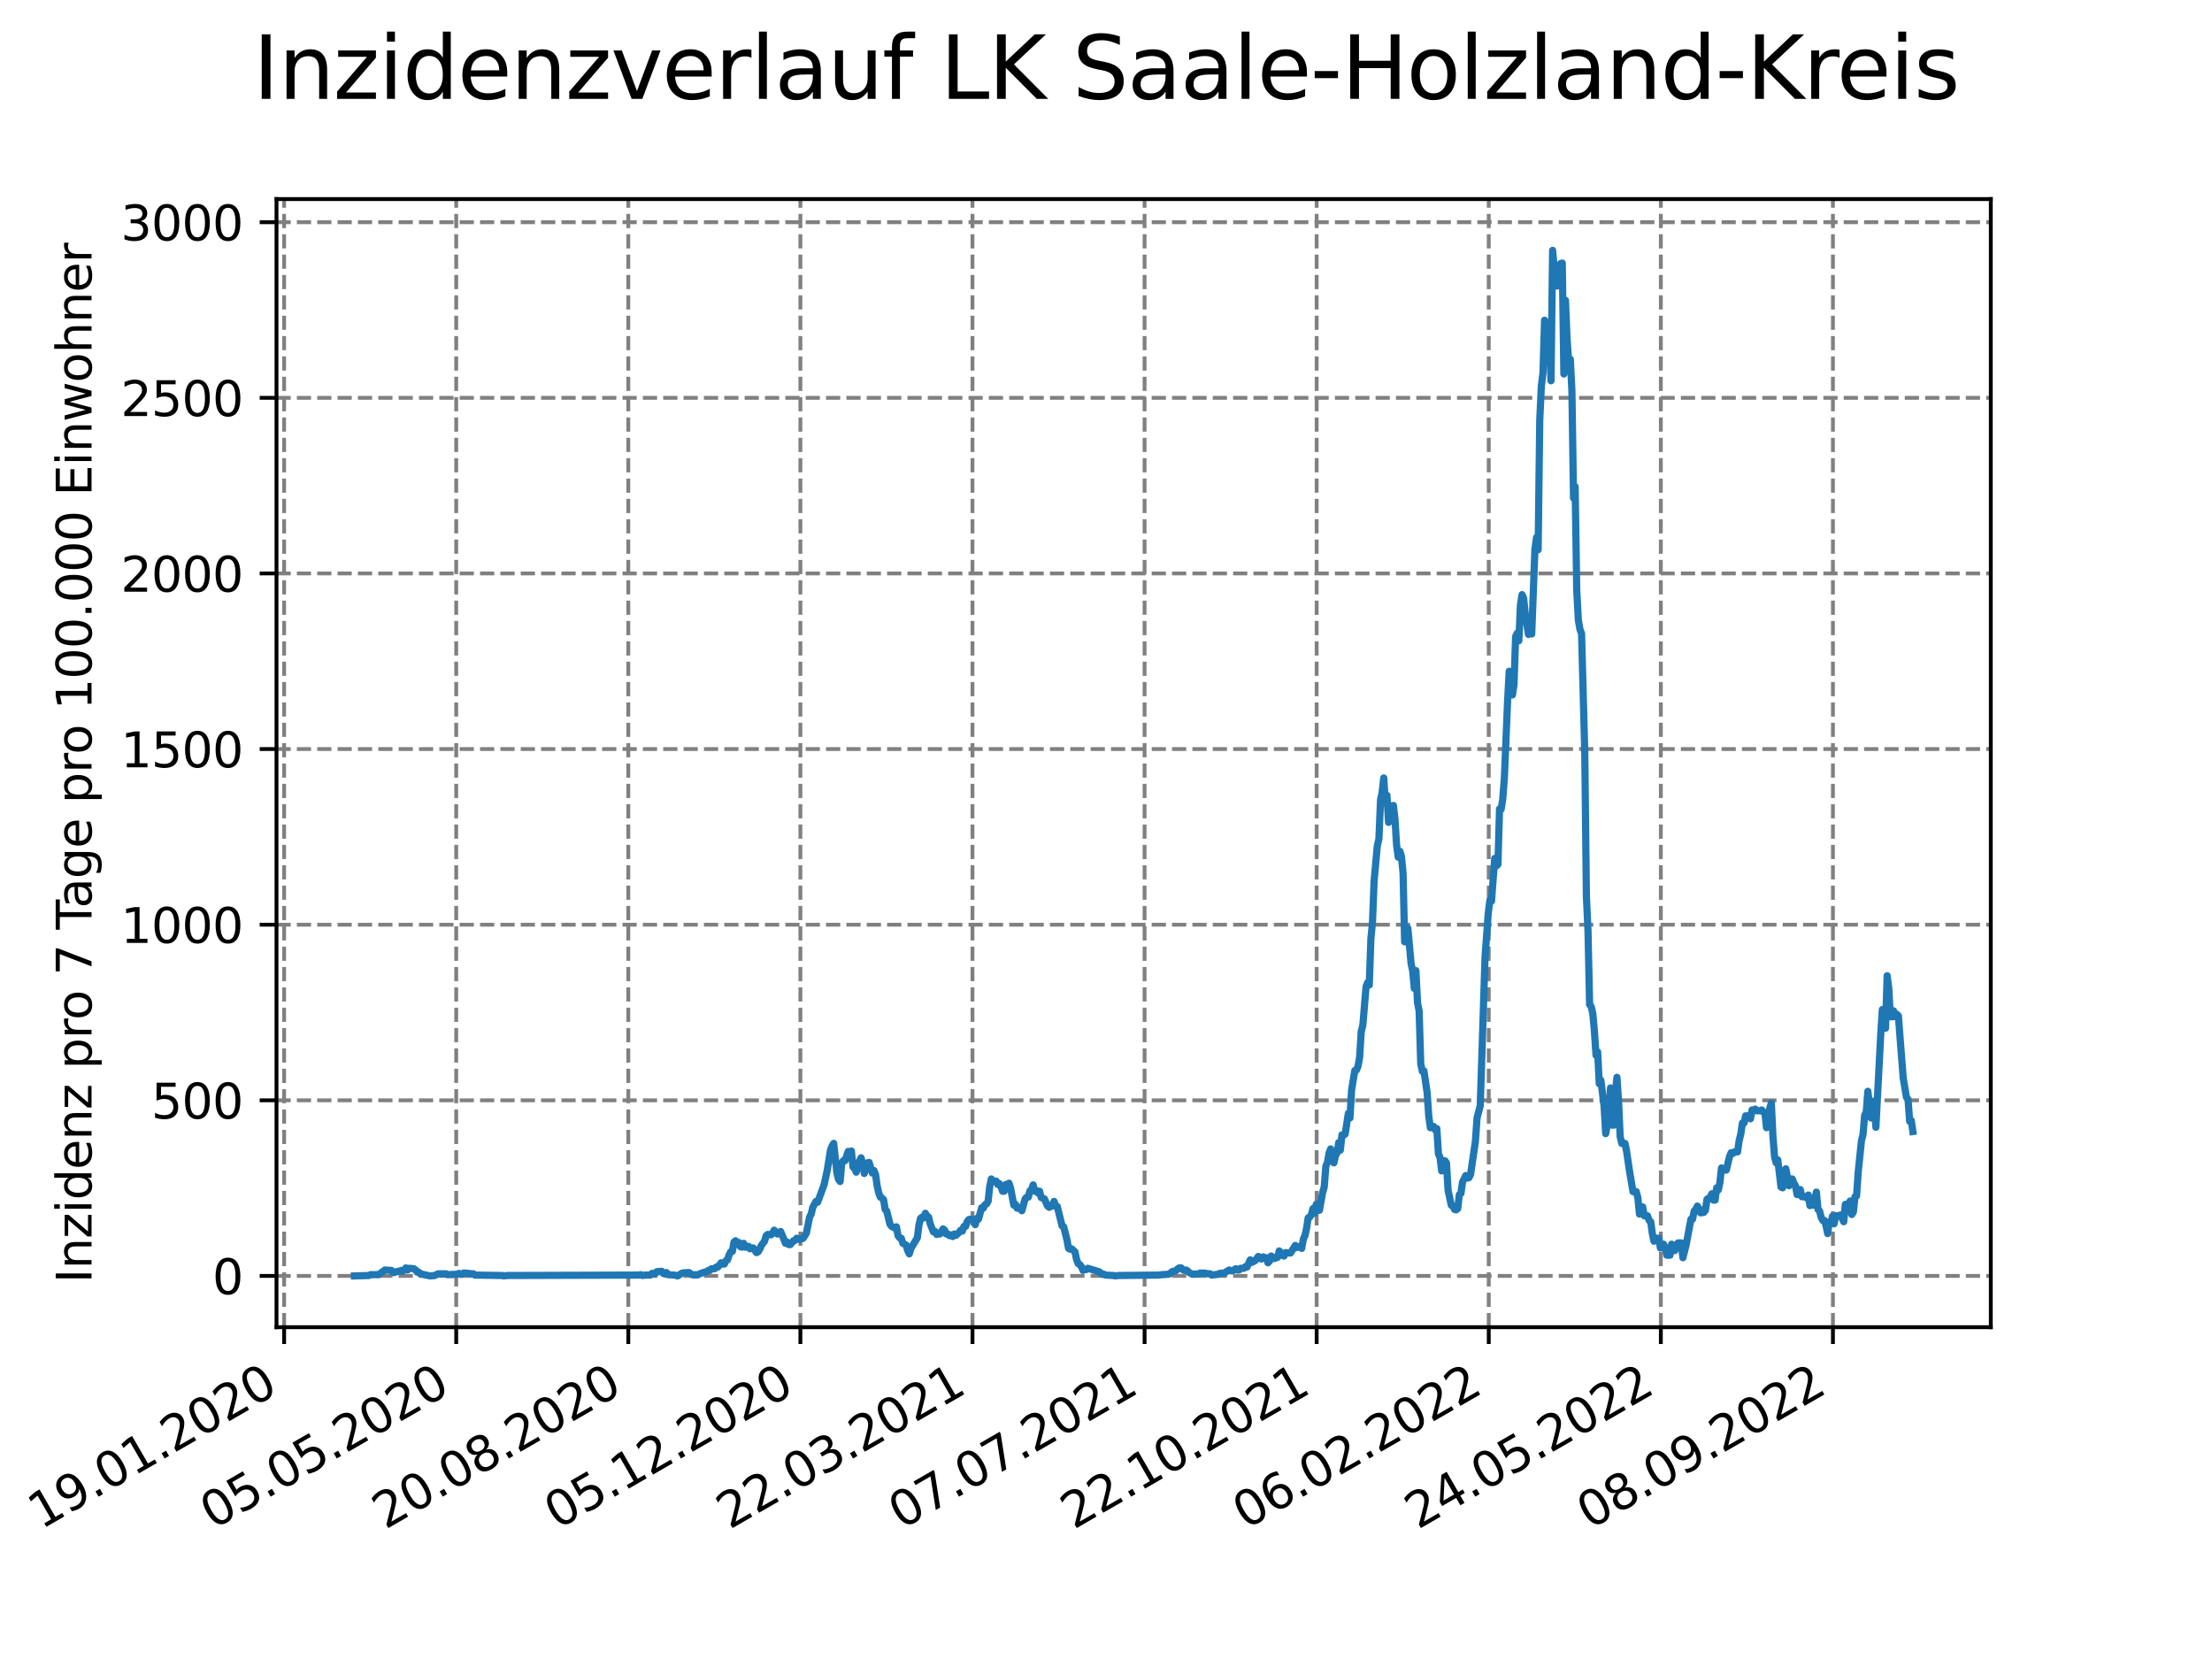 <?xml version="1.0" encoding="utf-8" standalone="no"?>
<!DOCTYPE svg PUBLIC "-//W3C//DTD SVG 1.1//EN"
  "http://www.w3.org/Graphics/SVG/1.1/DTD/svg11.dtd">
<svg xmlns:xlink="http://www.w3.org/1999/xlink" width="460.8pt" height="345.6pt" viewBox="0 0 460.8 345.6" xmlns="http://www.w3.org/2000/svg" version="1.1">
 <defs>
  <style type="text/css">*{stroke-linejoin: round; stroke-linecap: butt}</style>
 </defs>
 <g id="figure_1">
  <g id="patch_1">
   <path d="M 0 345.6 
L 460.8 345.6 
L 460.8 0 
L 0 0 
z
" style="fill: #ffffff"/>
  </g>
  <g id="axes_1">
   <g id="patch_2">
    <path d="M 57.6 276.48 
L 414.72 276.48 
L 414.72 41.472 
L 57.6 41.472 
z
" style="fill: #ffffff"/>
   </g>
   <g id="matplotlib.axis_1">
    <g id="xtick_1">
     <g id="line2d_1">
      <path d="M 59.189 276.48 
L 59.189 41.472 
" clip-path="url(#p7ddb1e24ac)" style="fill: none; stroke-dasharray: 2.96,1.28; stroke-dashoffset: 0; stroke: #808080; stroke-width: 0.8"/>
     </g>
     <g id="line2d_2">
      <defs>
       <path id="m30bca87838" d="M 0 0 
L 0 3.5 
" style="stroke: #000000; stroke-width: 0.8"/>
      </defs>
      <g>
       <use xlink:href="#m30bca87838" x="59.189" y="276.48" style="stroke: #000000; stroke-width: 0.8"/>
      </g>
     </g>
     <g id="text_1">
      <!-- 19.01.2020 -->
      <g transform="translate(8.563 318.689) rotate(-30) scale(0.1 -0.1)">
       <defs>
        <path id="DejaVuSans-31" d="M 794 531 
L 1825 531 
L 1825 4091 
L 703 3866 
L 703 4441 
L 1819 4666 
L 2450 4666 
L 2450 531 
L 3481 531 
L 3481 0 
L 794 0 
L 794 531 
z
" transform="scale(0.016)"/>
        <path id="DejaVuSans-39" d="M 703 97 
L 703 672 
Q 941 559 1184 500 
Q 1428 441 1663 441 
Q 2288 441 2617 861 
Q 2947 1281 2994 2138 
Q 2813 1869 2534 1725 
Q 2256 1581 1919 1581 
Q 1219 1581 811 2004 
Q 403 2428 403 3163 
Q 403 3881 828 4315 
Q 1253 4750 1959 4750 
Q 2769 4750 3195 4129 
Q 3622 3509 3622 2328 
Q 3622 1225 3098 567 
Q 2575 -91 1691 -91 
Q 1453 -91 1209 -44 
Q 966 3 703 97 
z
M 1959 2075 
Q 2384 2075 2632 2365 
Q 2881 2656 2881 3163 
Q 2881 3666 2632 3958 
Q 2384 4250 1959 4250 
Q 1534 4250 1286 3958 
Q 1038 3666 1038 3163 
Q 1038 2656 1286 2365 
Q 1534 2075 1959 2075 
z
" transform="scale(0.016)"/>
        <path id="DejaVuSans-2e" d="M 684 794 
L 1344 794 
L 1344 0 
L 684 0 
L 684 794 
z
" transform="scale(0.016)"/>
        <path id="DejaVuSans-30" d="M 2034 4250 
Q 1547 4250 1301 3770 
Q 1056 3291 1056 2328 
Q 1056 1369 1301 889 
Q 1547 409 2034 409 
Q 2525 409 2770 889 
Q 3016 1369 3016 2328 
Q 3016 3291 2770 3770 
Q 2525 4250 2034 4250 
z
M 2034 4750 
Q 2819 4750 3233 4129 
Q 3647 3509 3647 2328 
Q 3647 1150 3233 529 
Q 2819 -91 2034 -91 
Q 1250 -91 836 529 
Q 422 1150 422 2328 
Q 422 3509 836 4129 
Q 1250 4750 2034 4750 
z
" transform="scale(0.016)"/>
        <path id="DejaVuSans-32" d="M 1228 531 
L 3431 531 
L 3431 0 
L 469 0 
L 469 531 
Q 828 903 1448 1529 
Q 2069 2156 2228 2338 
Q 2531 2678 2651 2914 
Q 2772 3150 2772 3378 
Q 2772 3750 2511 3984 
Q 2250 4219 1831 4219 
Q 1534 4219 1204 4116 
Q 875 4013 500 3803 
L 500 4441 
Q 881 4594 1212 4672 
Q 1544 4750 1819 4750 
Q 2544 4750 2975 4387 
Q 3406 4025 3406 3419 
Q 3406 3131 3298 2873 
Q 3191 2616 2906 2266 
Q 2828 2175 2409 1742 
Q 1991 1309 1228 531 
z
" transform="scale(0.016)"/>
       </defs>
       <use xlink:href="#DejaVuSans-31"/>
       <use xlink:href="#DejaVuSans-39" x="63.623"/>
       <use xlink:href="#DejaVuSans-2e" x="127.246"/>
       <use xlink:href="#DejaVuSans-30" x="159.033"/>
       <use xlink:href="#DejaVuSans-31" x="222.656"/>
       <use xlink:href="#DejaVuSans-2e" x="286.279"/>
       <use xlink:href="#DejaVuSans-32" x="318.066"/>
       <use xlink:href="#DejaVuSans-30" x="381.689"/>
       <use xlink:href="#DejaVuSans-32" x="445.312"/>
       <use xlink:href="#DejaVuSans-30" x="508.936"/>
      </g>
     </g>
    </g>
    <g id="xtick_2">
     <g id="line2d_3">
      <path d="M 95.038 276.48 
L 95.038 41.472 
" clip-path="url(#p7ddb1e24ac)" style="fill: none; stroke-dasharray: 2.96,1.28; stroke-dashoffset: 0; stroke: #808080; stroke-width: 0.8"/>
     </g>
     <g id="line2d_4">
      <g>
       <use xlink:href="#m30bca87838" x="95.038" y="276.48" style="stroke: #000000; stroke-width: 0.8"/>
      </g>
     </g>
     <g id="text_2">
      <!-- 05.05.2020 -->
      <g transform="translate(44.413 318.689) rotate(-30) scale(0.1 -0.1)">
       <defs>
        <path id="DejaVuSans-35" d="M 691 4666 
L 3169 4666 
L 3169 4134 
L 1269 4134 
L 1269 2991 
Q 1406 3038 1543 3061 
Q 1681 3084 1819 3084 
Q 2600 3084 3056 2656 
Q 3513 2228 3513 1497 
Q 3513 744 3044 326 
Q 2575 -91 1722 -91 
Q 1428 -91 1123 -41 
Q 819 9 494 109 
L 494 744 
Q 775 591 1075 516 
Q 1375 441 1709 441 
Q 2250 441 2565 725 
Q 2881 1009 2881 1497 
Q 2881 1984 2565 2268 
Q 2250 2553 1709 2553 
Q 1456 2553 1204 2497 
Q 953 2441 691 2322 
L 691 4666 
z
" transform="scale(0.016)"/>
       </defs>
       <use xlink:href="#DejaVuSans-30"/>
       <use xlink:href="#DejaVuSans-35" x="63.623"/>
       <use xlink:href="#DejaVuSans-2e" x="127.246"/>
       <use xlink:href="#DejaVuSans-30" x="159.033"/>
       <use xlink:href="#DejaVuSans-35" x="222.656"/>
       <use xlink:href="#DejaVuSans-2e" x="286.279"/>
       <use xlink:href="#DejaVuSans-32" x="318.066"/>
       <use xlink:href="#DejaVuSans-30" x="381.689"/>
       <use xlink:href="#DejaVuSans-32" x="445.312"/>
       <use xlink:href="#DejaVuSans-30" x="508.936"/>
      </g>
     </g>
    </g>
    <g id="xtick_3">
     <g id="line2d_5">
      <path d="M 130.887 276.48 
L 130.887 41.472 
" clip-path="url(#p7ddb1e24ac)" style="fill: none; stroke-dasharray: 2.96,1.28; stroke-dashoffset: 0; stroke: #808080; stroke-width: 0.8"/>
     </g>
     <g id="line2d_6">
      <g>
       <use xlink:href="#m30bca87838" x="130.887" y="276.48" style="stroke: #000000; stroke-width: 0.8"/>
      </g>
     </g>
     <g id="text_3">
      <!-- 20.08.2020 -->
      <g transform="translate(80.262 318.689) rotate(-30) scale(0.1 -0.1)">
       <defs>
        <path id="DejaVuSans-38" d="M 2034 2216 
Q 1584 2216 1326 1975 
Q 1069 1734 1069 1313 
Q 1069 891 1326 650 
Q 1584 409 2034 409 
Q 2484 409 2743 651 
Q 3003 894 3003 1313 
Q 3003 1734 2745 1975 
Q 2488 2216 2034 2216 
z
M 1403 2484 
Q 997 2584 770 2862 
Q 544 3141 544 3541 
Q 544 4100 942 4425 
Q 1341 4750 2034 4750 
Q 2731 4750 3128 4425 
Q 3525 4100 3525 3541 
Q 3525 3141 3298 2862 
Q 3072 2584 2669 2484 
Q 3125 2378 3379 2068 
Q 3634 1759 3634 1313 
Q 3634 634 3220 271 
Q 2806 -91 2034 -91 
Q 1263 -91 848 271 
Q 434 634 434 1313 
Q 434 1759 690 2068 
Q 947 2378 1403 2484 
z
M 1172 3481 
Q 1172 3119 1398 2916 
Q 1625 2713 2034 2713 
Q 2441 2713 2670 2916 
Q 2900 3119 2900 3481 
Q 2900 3844 2670 4047 
Q 2441 4250 2034 4250 
Q 1625 4250 1398 4047 
Q 1172 3844 1172 3481 
z
" transform="scale(0.016)"/>
       </defs>
       <use xlink:href="#DejaVuSans-32"/>
       <use xlink:href="#DejaVuSans-30" x="63.623"/>
       <use xlink:href="#DejaVuSans-2e" x="127.246"/>
       <use xlink:href="#DejaVuSans-30" x="159.033"/>
       <use xlink:href="#DejaVuSans-38" x="222.656"/>
       <use xlink:href="#DejaVuSans-2e" x="286.279"/>
       <use xlink:href="#DejaVuSans-32" x="318.066"/>
       <use xlink:href="#DejaVuSans-30" x="381.689"/>
       <use xlink:href="#DejaVuSans-32" x="445.312"/>
       <use xlink:href="#DejaVuSans-30" x="508.936"/>
      </g>
     </g>
    </g>
    <g id="xtick_4">
     <g id="line2d_7">
      <path d="M 166.737 276.48 
L 166.737 41.472 
" clip-path="url(#p7ddb1e24ac)" style="fill: none; stroke-dasharray: 2.96,1.28; stroke-dashoffset: 0; stroke: #808080; stroke-width: 0.8"/>
     </g>
     <g id="line2d_8">
      <g>
       <use xlink:href="#m30bca87838" x="166.737" y="276.48" style="stroke: #000000; stroke-width: 0.8"/>
      </g>
     </g>
     <g id="text_4">
      <!-- 05.12.2020 -->
      <g transform="translate(116.112 318.689) rotate(-30) scale(0.1 -0.1)">
       <use xlink:href="#DejaVuSans-30"/>
       <use xlink:href="#DejaVuSans-35" x="63.623"/>
       <use xlink:href="#DejaVuSans-2e" x="127.246"/>
       <use xlink:href="#DejaVuSans-31" x="159.033"/>
       <use xlink:href="#DejaVuSans-32" x="222.656"/>
       <use xlink:href="#DejaVuSans-2e" x="286.279"/>
       <use xlink:href="#DejaVuSans-32" x="318.066"/>
       <use xlink:href="#DejaVuSans-30" x="381.689"/>
       <use xlink:href="#DejaVuSans-32" x="445.312"/>
       <use xlink:href="#DejaVuSans-30" x="508.936"/>
      </g>
     </g>
    </g>
    <g id="xtick_5">
     <g id="line2d_9">
      <path d="M 202.586 276.48 
L 202.586 41.472 
" clip-path="url(#p7ddb1e24ac)" style="fill: none; stroke-dasharray: 2.96,1.28; stroke-dashoffset: 0; stroke: #808080; stroke-width: 0.8"/>
     </g>
     <g id="line2d_10">
      <g>
       <use xlink:href="#m30bca87838" x="202.586" y="276.48" style="stroke: #000000; stroke-width: 0.8"/>
      </g>
     </g>
     <g id="text_5">
      <!-- 22.03.2021 -->
      <g transform="translate(151.961 318.689) rotate(-30) scale(0.1 -0.1)">
       <defs>
        <path id="DejaVuSans-33" d="M 2597 2516 
Q 3050 2419 3304 2112 
Q 3559 1806 3559 1356 
Q 3559 666 3084 287 
Q 2609 -91 1734 -91 
Q 1441 -91 1130 -33 
Q 819 25 488 141 
L 488 750 
Q 750 597 1062 519 
Q 1375 441 1716 441 
Q 2309 441 2620 675 
Q 2931 909 2931 1356 
Q 2931 1769 2642 2001 
Q 2353 2234 1838 2234 
L 1294 2234 
L 1294 2753 
L 1863 2753 
Q 2328 2753 2575 2939 
Q 2822 3125 2822 3475 
Q 2822 3834 2567 4026 
Q 2313 4219 1838 4219 
Q 1578 4219 1281 4162 
Q 984 4106 628 3988 
L 628 4550 
Q 988 4650 1302 4700 
Q 1616 4750 1894 4750 
Q 2613 4750 3031 4423 
Q 3450 4097 3450 3541 
Q 3450 3153 3228 2886 
Q 3006 2619 2597 2516 
z
" transform="scale(0.016)"/>
       </defs>
       <use xlink:href="#DejaVuSans-32"/>
       <use xlink:href="#DejaVuSans-32" x="63.623"/>
       <use xlink:href="#DejaVuSans-2e" x="127.246"/>
       <use xlink:href="#DejaVuSans-30" x="159.033"/>
       <use xlink:href="#DejaVuSans-33" x="222.656"/>
       <use xlink:href="#DejaVuSans-2e" x="286.279"/>
       <use xlink:href="#DejaVuSans-32" x="318.066"/>
       <use xlink:href="#DejaVuSans-30" x="381.689"/>
       <use xlink:href="#DejaVuSans-32" x="445.312"/>
       <use xlink:href="#DejaVuSans-31" x="508.936"/>
      </g>
     </g>
    </g>
    <g id="xtick_6">
     <g id="line2d_11">
      <path d="M 238.435 276.48 
L 238.435 41.472 
" clip-path="url(#p7ddb1e24ac)" style="fill: none; stroke-dasharray: 2.96,1.28; stroke-dashoffset: 0; stroke: #808080; stroke-width: 0.8"/>
     </g>
     <g id="line2d_12">
      <g>
       <use xlink:href="#m30bca87838" x="238.435" y="276.48" style="stroke: #000000; stroke-width: 0.8"/>
      </g>
     </g>
     <g id="text_6">
      <!-- 07.07.2021 -->
      <g transform="translate(187.81 318.689) rotate(-30) scale(0.1 -0.1)">
       <defs>
        <path id="DejaVuSans-37" d="M 525 4666 
L 3525 4666 
L 3525 4397 
L 1831 0 
L 1172 0 
L 2766 4134 
L 525 4134 
L 525 4666 
z
" transform="scale(0.016)"/>
       </defs>
       <use xlink:href="#DejaVuSans-30"/>
       <use xlink:href="#DejaVuSans-37" x="63.623"/>
       <use xlink:href="#DejaVuSans-2e" x="127.246"/>
       <use xlink:href="#DejaVuSans-30" x="159.033"/>
       <use xlink:href="#DejaVuSans-37" x="222.656"/>
       <use xlink:href="#DejaVuSans-2e" x="286.279"/>
       <use xlink:href="#DejaVuSans-32" x="318.066"/>
       <use xlink:href="#DejaVuSans-30" x="381.689"/>
       <use xlink:href="#DejaVuSans-32" x="445.312"/>
       <use xlink:href="#DejaVuSans-31" x="508.936"/>
      </g>
     </g>
    </g>
    <g id="xtick_7">
     <g id="line2d_13">
      <path d="M 274.285 276.48 
L 274.285 41.472 
" clip-path="url(#p7ddb1e24ac)" style="fill: none; stroke-dasharray: 2.96,1.28; stroke-dashoffset: 0; stroke: #808080; stroke-width: 0.8"/>
     </g>
     <g id="line2d_14">
      <g>
       <use xlink:href="#m30bca87838" x="274.285" y="276.48" style="stroke: #000000; stroke-width: 0.8"/>
      </g>
     </g>
     <g id="text_7">
      <!-- 22.10.2021 -->
      <g transform="translate(223.66 318.689) rotate(-30) scale(0.1 -0.1)">
       <use xlink:href="#DejaVuSans-32"/>
       <use xlink:href="#DejaVuSans-32" x="63.623"/>
       <use xlink:href="#DejaVuSans-2e" x="127.246"/>
       <use xlink:href="#DejaVuSans-31" x="159.033"/>
       <use xlink:href="#DejaVuSans-30" x="222.656"/>
       <use xlink:href="#DejaVuSans-2e" x="286.279"/>
       <use xlink:href="#DejaVuSans-32" x="318.066"/>
       <use xlink:href="#DejaVuSans-30" x="381.689"/>
       <use xlink:href="#DejaVuSans-32" x="445.312"/>
       <use xlink:href="#DejaVuSans-31" x="508.936"/>
      </g>
     </g>
    </g>
    <g id="xtick_8">
     <g id="line2d_15">
      <path d="M 310.134 276.48 
L 310.134 41.472 
" clip-path="url(#p7ddb1e24ac)" style="fill: none; stroke-dasharray: 2.96,1.28; stroke-dashoffset: 0; stroke: #808080; stroke-width: 0.8"/>
     </g>
     <g id="line2d_16">
      <g>
       <use xlink:href="#m30bca87838" x="310.134" y="276.48" style="stroke: #000000; stroke-width: 0.8"/>
      </g>
     </g>
     <g id="text_8">
      <!-- 06.02.2022 -->
      <g transform="translate(259.509 318.689) rotate(-30) scale(0.1 -0.1)">
       <defs>
        <path id="DejaVuSans-36" d="M 2113 2584 
Q 1688 2584 1439 2293 
Q 1191 2003 1191 1497 
Q 1191 994 1439 701 
Q 1688 409 2113 409 
Q 2538 409 2786 701 
Q 3034 994 3034 1497 
Q 3034 2003 2786 2293 
Q 2538 2584 2113 2584 
z
M 3366 4563 
L 3366 3988 
Q 3128 4100 2886 4159 
Q 2644 4219 2406 4219 
Q 1781 4219 1451 3797 
Q 1122 3375 1075 2522 
Q 1259 2794 1537 2939 
Q 1816 3084 2150 3084 
Q 2853 3084 3261 2657 
Q 3669 2231 3669 1497 
Q 3669 778 3244 343 
Q 2819 -91 2113 -91 
Q 1303 -91 875 529 
Q 447 1150 447 2328 
Q 447 3434 972 4092 
Q 1497 4750 2381 4750 
Q 2619 4750 2861 4703 
Q 3103 4656 3366 4563 
z
" transform="scale(0.016)"/>
       </defs>
       <use xlink:href="#DejaVuSans-30"/>
       <use xlink:href="#DejaVuSans-36" x="63.623"/>
       <use xlink:href="#DejaVuSans-2e" x="127.246"/>
       <use xlink:href="#DejaVuSans-30" x="159.033"/>
       <use xlink:href="#DejaVuSans-32" x="222.656"/>
       <use xlink:href="#DejaVuSans-2e" x="286.279"/>
       <use xlink:href="#DejaVuSans-32" x="318.066"/>
       <use xlink:href="#DejaVuSans-30" x="381.689"/>
       <use xlink:href="#DejaVuSans-32" x="445.312"/>
       <use xlink:href="#DejaVuSans-32" x="508.936"/>
      </g>
     </g>
    </g>
    <g id="xtick_9">
     <g id="line2d_17">
      <path d="M 345.984 276.48 
L 345.984 41.472 
" clip-path="url(#p7ddb1e24ac)" style="fill: none; stroke-dasharray: 2.96,1.28; stroke-dashoffset: 0; stroke: #808080; stroke-width: 0.8"/>
     </g>
     <g id="line2d_18">
      <g>
       <use xlink:href="#m30bca87838" x="345.984" y="276.48" style="stroke: #000000; stroke-width: 0.8"/>
      </g>
     </g>
     <g id="text_9">
      <!-- 24.05.2022 -->
      <g transform="translate(295.358 318.689) rotate(-30) scale(0.1 -0.1)">
       <defs>
        <path id="DejaVuSans-34" d="M 2419 4116 
L 825 1625 
L 2419 1625 
L 2419 4116 
z
M 2253 4666 
L 3047 4666 
L 3047 1625 
L 3713 1625 
L 3713 1100 
L 3047 1100 
L 3047 0 
L 2419 0 
L 2419 1100 
L 313 1100 
L 313 1709 
L 2253 4666 
z
" transform="scale(0.016)"/>
       </defs>
       <use xlink:href="#DejaVuSans-32"/>
       <use xlink:href="#DejaVuSans-34" x="63.623"/>
       <use xlink:href="#DejaVuSans-2e" x="127.246"/>
       <use xlink:href="#DejaVuSans-30" x="159.033"/>
       <use xlink:href="#DejaVuSans-35" x="222.656"/>
       <use xlink:href="#DejaVuSans-2e" x="286.279"/>
       <use xlink:href="#DejaVuSans-32" x="318.066"/>
       <use xlink:href="#DejaVuSans-30" x="381.689"/>
       <use xlink:href="#DejaVuSans-32" x="445.312"/>
       <use xlink:href="#DejaVuSans-32" x="508.936"/>
      </g>
     </g>
    </g>
    <g id="xtick_10">
     <g id="line2d_19">
      <path d="M 381.833 276.48 
L 381.833 41.472 
" clip-path="url(#p7ddb1e24ac)" style="fill: none; stroke-dasharray: 2.96,1.28; stroke-dashoffset: 0; stroke: #808080; stroke-width: 0.8"/>
     </g>
     <g id="line2d_20">
      <g>
       <use xlink:href="#m30bca87838" x="381.833" y="276.48" style="stroke: #000000; stroke-width: 0.8"/>
      </g>
     </g>
     <g id="text_10">
      <!-- 08.09.2022 -->
      <g transform="translate(331.208 318.689) rotate(-30) scale(0.1 -0.1)">
       <use xlink:href="#DejaVuSans-30"/>
       <use xlink:href="#DejaVuSans-38" x="63.623"/>
       <use xlink:href="#DejaVuSans-2e" x="127.246"/>
       <use xlink:href="#DejaVuSans-30" x="159.033"/>
       <use xlink:href="#DejaVuSans-39" x="222.656"/>
       <use xlink:href="#DejaVuSans-2e" x="286.279"/>
       <use xlink:href="#DejaVuSans-32" x="318.066"/>
       <use xlink:href="#DejaVuSans-30" x="381.689"/>
       <use xlink:href="#DejaVuSans-32" x="445.312"/>
       <use xlink:href="#DejaVuSans-32" x="508.936"/>
      </g>
     </g>
    </g>
   </g>
   <g id="matplotlib.axis_2">
    <g id="ytick_1">
     <g id="line2d_21">
      <path d="M 57.6 265.798 
L 414.72 265.798 
" clip-path="url(#p7ddb1e24ac)" style="fill: none; stroke-dasharray: 2.96,1.28; stroke-dashoffset: 0; stroke: #808080; stroke-width: 0.8"/>
     </g>
     <g id="line2d_22">
      <defs>
       <path id="m37ecb03dd7" d="M 0 0 
L -3.5 0 
" style="stroke: #000000; stroke-width: 0.8"/>
      </defs>
      <g>
       <use xlink:href="#m37ecb03dd7" x="57.6" y="265.798" style="stroke: #000000; stroke-width: 0.8"/>
      </g>
     </g>
     <g id="text_11">
      <!-- 0 -->
      <g transform="translate(44.237 269.597) scale(0.1 -0.1)">
       <use xlink:href="#DejaVuSans-30"/>
      </g>
     </g>
    </g>
    <g id="ytick_2">
     <g id="line2d_23">
      <path d="M 57.6 229.213 
L 414.72 229.213 
" clip-path="url(#p7ddb1e24ac)" style="fill: none; stroke-dasharray: 2.96,1.28; stroke-dashoffset: 0; stroke: #808080; stroke-width: 0.8"/>
     </g>
     <g id="line2d_24">
      <g>
       <use xlink:href="#m37ecb03dd7" x="57.6" y="229.213" style="stroke: #000000; stroke-width: 0.8"/>
      </g>
     </g>
     <g id="text_12">
      <!-- 500 -->
      <g transform="translate(31.512 233.012) scale(0.1 -0.1)">
       <use xlink:href="#DejaVuSans-35"/>
       <use xlink:href="#DejaVuSans-30" x="63.623"/>
       <use xlink:href="#DejaVuSans-30" x="127.246"/>
      </g>
     </g>
    </g>
    <g id="ytick_3">
     <g id="line2d_25">
      <path d="M 57.6 192.628 
L 414.72 192.628 
" clip-path="url(#p7ddb1e24ac)" style="fill: none; stroke-dasharray: 2.96,1.28; stroke-dashoffset: 0; stroke: #808080; stroke-width: 0.8"/>
     </g>
     <g id="line2d_26">
      <g>
       <use xlink:href="#m37ecb03dd7" x="57.6" y="192.628" style="stroke: #000000; stroke-width: 0.8"/>
      </g>
     </g>
     <g id="text_13">
      <!-- 1000 -->
      <g transform="translate(25.15 196.427) scale(0.1 -0.1)">
       <use xlink:href="#DejaVuSans-31"/>
       <use xlink:href="#DejaVuSans-30" x="63.623"/>
       <use xlink:href="#DejaVuSans-30" x="127.246"/>
       <use xlink:href="#DejaVuSans-30" x="190.869"/>
      </g>
     </g>
    </g>
    <g id="ytick_4">
     <g id="line2d_27">
      <path d="M 57.6 156.043 
L 414.72 156.043 
" clip-path="url(#p7ddb1e24ac)" style="fill: none; stroke-dasharray: 2.96,1.28; stroke-dashoffset: 0; stroke: #808080; stroke-width: 0.8"/>
     </g>
     <g id="line2d_28">
      <g>
       <use xlink:href="#m37ecb03dd7" x="57.6" y="156.043" style="stroke: #000000; stroke-width: 0.8"/>
      </g>
     </g>
     <g id="text_14">
      <!-- 1500 -->
      <g transform="translate(25.15 159.842) scale(0.1 -0.1)">
       <use xlink:href="#DejaVuSans-31"/>
       <use xlink:href="#DejaVuSans-35" x="63.623"/>
       <use xlink:href="#DejaVuSans-30" x="127.246"/>
       <use xlink:href="#DejaVuSans-30" x="190.869"/>
      </g>
     </g>
    </g>
    <g id="ytick_5">
     <g id="line2d_29">
      <path d="M 57.6 119.458 
L 414.72 119.458 
" clip-path="url(#p7ddb1e24ac)" style="fill: none; stroke-dasharray: 2.96,1.28; stroke-dashoffset: 0; stroke: #808080; stroke-width: 0.8"/>
     </g>
     <g id="line2d_30">
      <g>
       <use xlink:href="#m37ecb03dd7" x="57.6" y="119.458" style="stroke: #000000; stroke-width: 0.8"/>
      </g>
     </g>
     <g id="text_15">
      <!-- 2000 -->
      <g transform="translate(25.15 123.257) scale(0.1 -0.1)">
       <use xlink:href="#DejaVuSans-32"/>
       <use xlink:href="#DejaVuSans-30" x="63.623"/>
       <use xlink:href="#DejaVuSans-30" x="127.246"/>
       <use xlink:href="#DejaVuSans-30" x="190.869"/>
      </g>
     </g>
    </g>
    <g id="ytick_6">
     <g id="line2d_31">
      <path d="M 57.6 82.873 
L 414.72 82.873 
" clip-path="url(#p7ddb1e24ac)" style="fill: none; stroke-dasharray: 2.96,1.28; stroke-dashoffset: 0; stroke: #808080; stroke-width: 0.8"/>
     </g>
     <g id="line2d_32">
      <g>
       <use xlink:href="#m37ecb03dd7" x="57.6" y="82.873" style="stroke: #000000; stroke-width: 0.8"/>
      </g>
     </g>
     <g id="text_16">
      <!-- 2500 -->
      <g transform="translate(25.15 86.672) scale(0.1 -0.1)">
       <use xlink:href="#DejaVuSans-32"/>
       <use xlink:href="#DejaVuSans-35" x="63.623"/>
       <use xlink:href="#DejaVuSans-30" x="127.246"/>
       <use xlink:href="#DejaVuSans-30" x="190.869"/>
      </g>
     </g>
    </g>
    <g id="ytick_7">
     <g id="line2d_33">
      <path d="M 57.6 46.288 
L 414.72 46.288 
" clip-path="url(#p7ddb1e24ac)" style="fill: none; stroke-dasharray: 2.96,1.28; stroke-dashoffset: 0; stroke: #808080; stroke-width: 0.8"/>
     </g>
     <g id="line2d_34">
      <g>
       <use xlink:href="#m37ecb03dd7" x="57.6" y="46.288" style="stroke: #000000; stroke-width: 0.8"/>
      </g>
     </g>
     <g id="text_17">
      <!-- 3000 -->
      <g transform="translate(25.15 50.087) scale(0.1 -0.1)">
       <use xlink:href="#DejaVuSans-33"/>
       <use xlink:href="#DejaVuSans-30" x="63.623"/>
       <use xlink:href="#DejaVuSans-30" x="127.246"/>
       <use xlink:href="#DejaVuSans-30" x="190.869"/>
      </g>
     </g>
    </g>
    <g id="text_18">
     <!-- Inzidenz pro 7 Tage pro 100.000 Einwohner -->
     <g transform="translate(19.07 267.301) rotate(-90) scale(0.1 -0.1)">
      <defs>
       <path id="DejaVuSans-49" d="M 628 4666 
L 1259 4666 
L 1259 0 
L 628 0 
L 628 4666 
z
" transform="scale(0.016)"/>
       <path id="DejaVuSans-6e" d="M 3513 2113 
L 3513 0 
L 2938 0 
L 2938 2094 
Q 2938 2591 2744 2837 
Q 2550 3084 2163 3084 
Q 1697 3084 1428 2787 
Q 1159 2491 1159 1978 
L 1159 0 
L 581 0 
L 581 3500 
L 1159 3500 
L 1159 2956 
Q 1366 3272 1645 3428 
Q 1925 3584 2291 3584 
Q 2894 3584 3203 3211 
Q 3513 2838 3513 2113 
z
" transform="scale(0.016)"/>
       <path id="DejaVuSans-7a" d="M 353 3500 
L 3084 3500 
L 3084 2975 
L 922 459 
L 3084 459 
L 3084 0 
L 275 0 
L 275 525 
L 2438 3041 
L 353 3041 
L 353 3500 
z
" transform="scale(0.016)"/>
       <path id="DejaVuSans-69" d="M 603 3500 
L 1178 3500 
L 1178 0 
L 603 0 
L 603 3500 
z
M 603 4863 
L 1178 4863 
L 1178 4134 
L 603 4134 
L 603 4863 
z
" transform="scale(0.016)"/>
       <path id="DejaVuSans-64" d="M 2906 2969 
L 2906 4863 
L 3481 4863 
L 3481 0 
L 2906 0 
L 2906 525 
Q 2725 213 2448 61 
Q 2172 -91 1784 -91 
Q 1150 -91 751 415 
Q 353 922 353 1747 
Q 353 2572 751 3078 
Q 1150 3584 1784 3584 
Q 2172 3584 2448 3432 
Q 2725 3281 2906 2969 
z
M 947 1747 
Q 947 1113 1208 752 
Q 1469 391 1925 391 
Q 2381 391 2643 752 
Q 2906 1113 2906 1747 
Q 2906 2381 2643 2742 
Q 2381 3103 1925 3103 
Q 1469 3103 1208 2742 
Q 947 2381 947 1747 
z
" transform="scale(0.016)"/>
       <path id="DejaVuSans-65" d="M 3597 1894 
L 3597 1613 
L 953 1613 
Q 991 1019 1311 708 
Q 1631 397 2203 397 
Q 2534 397 2845 478 
Q 3156 559 3463 722 
L 3463 178 
Q 3153 47 2828 -22 
Q 2503 -91 2169 -91 
Q 1331 -91 842 396 
Q 353 884 353 1716 
Q 353 2575 817 3079 
Q 1281 3584 2069 3584 
Q 2775 3584 3186 3129 
Q 3597 2675 3597 1894 
z
M 3022 2063 
Q 3016 2534 2758 2815 
Q 2500 3097 2075 3097 
Q 1594 3097 1305 2825 
Q 1016 2553 972 2059 
L 3022 2063 
z
" transform="scale(0.016)"/>
       <path id="DejaVuSans-20" transform="scale(0.016)"/>
       <path id="DejaVuSans-70" d="M 1159 525 
L 1159 -1331 
L 581 -1331 
L 581 3500 
L 1159 3500 
L 1159 2969 
Q 1341 3281 1617 3432 
Q 1894 3584 2278 3584 
Q 2916 3584 3314 3078 
Q 3713 2572 3713 1747 
Q 3713 922 3314 415 
Q 2916 -91 2278 -91 
Q 1894 -91 1617 61 
Q 1341 213 1159 525 
z
M 3116 1747 
Q 3116 2381 2855 2742 
Q 2594 3103 2138 3103 
Q 1681 3103 1420 2742 
Q 1159 2381 1159 1747 
Q 1159 1113 1420 752 
Q 1681 391 2138 391 
Q 2594 391 2855 752 
Q 3116 1113 3116 1747 
z
" transform="scale(0.016)"/>
       <path id="DejaVuSans-72" d="M 2631 2963 
Q 2534 3019 2420 3045 
Q 2306 3072 2169 3072 
Q 1681 3072 1420 2755 
Q 1159 2438 1159 1844 
L 1159 0 
L 581 0 
L 581 3500 
L 1159 3500 
L 1159 2956 
Q 1341 3275 1631 3429 
Q 1922 3584 2338 3584 
Q 2397 3584 2469 3576 
Q 2541 3569 2628 3553 
L 2631 2963 
z
" transform="scale(0.016)"/>
       <path id="DejaVuSans-6f" d="M 1959 3097 
Q 1497 3097 1228 2736 
Q 959 2375 959 1747 
Q 959 1119 1226 758 
Q 1494 397 1959 397 
Q 2419 397 2687 759 
Q 2956 1122 2956 1747 
Q 2956 2369 2687 2733 
Q 2419 3097 1959 3097 
z
M 1959 3584 
Q 2709 3584 3137 3096 
Q 3566 2609 3566 1747 
Q 3566 888 3137 398 
Q 2709 -91 1959 -91 
Q 1206 -91 779 398 
Q 353 888 353 1747 
Q 353 2609 779 3096 
Q 1206 3584 1959 3584 
z
" transform="scale(0.016)"/>
       <path id="DejaVuSans-54" d="M -19 4666 
L 3928 4666 
L 3928 4134 
L 2272 4134 
L 2272 0 
L 1638 0 
L 1638 4134 
L -19 4134 
L -19 4666 
z
" transform="scale(0.016)"/>
       <path id="DejaVuSans-61" d="M 2194 1759 
Q 1497 1759 1228 1600 
Q 959 1441 959 1056 
Q 959 750 1161 570 
Q 1363 391 1709 391 
Q 2188 391 2477 730 
Q 2766 1069 2766 1631 
L 2766 1759 
L 2194 1759 
z
M 3341 1997 
L 3341 0 
L 2766 0 
L 2766 531 
Q 2569 213 2275 61 
Q 1981 -91 1556 -91 
Q 1019 -91 701 211 
Q 384 513 384 1019 
Q 384 1609 779 1909 
Q 1175 2209 1959 2209 
L 2766 2209 
L 2766 2266 
Q 2766 2663 2505 2880 
Q 2244 3097 1772 3097 
Q 1472 3097 1187 3025 
Q 903 2953 641 2809 
L 641 3341 
Q 956 3463 1253 3523 
Q 1550 3584 1831 3584 
Q 2591 3584 2966 3190 
Q 3341 2797 3341 1997 
z
" transform="scale(0.016)"/>
       <path id="DejaVuSans-67" d="M 2906 1791 
Q 2906 2416 2648 2759 
Q 2391 3103 1925 3103 
Q 1463 3103 1205 2759 
Q 947 2416 947 1791 
Q 947 1169 1205 825 
Q 1463 481 1925 481 
Q 2391 481 2648 825 
Q 2906 1169 2906 1791 
z
M 3481 434 
Q 3481 -459 3084 -895 
Q 2688 -1331 1869 -1331 
Q 1566 -1331 1297 -1286 
Q 1028 -1241 775 -1147 
L 775 -588 
Q 1028 -725 1275 -790 
Q 1522 -856 1778 -856 
Q 2344 -856 2625 -561 
Q 2906 -266 2906 331 
L 2906 616 
Q 2728 306 2450 153 
Q 2172 0 1784 0 
Q 1141 0 747 490 
Q 353 981 353 1791 
Q 353 2603 747 3093 
Q 1141 3584 1784 3584 
Q 2172 3584 2450 3431 
Q 2728 3278 2906 2969 
L 2906 3500 
L 3481 3500 
L 3481 434 
z
" transform="scale(0.016)"/>
       <path id="DejaVuSans-45" d="M 628 4666 
L 3578 4666 
L 3578 4134 
L 1259 4134 
L 1259 2753 
L 3481 2753 
L 3481 2222 
L 1259 2222 
L 1259 531 
L 3634 531 
L 3634 0 
L 628 0 
L 628 4666 
z
" transform="scale(0.016)"/>
       <path id="DejaVuSans-77" d="M 269 3500 
L 844 3500 
L 1563 769 
L 2278 3500 
L 2956 3500 
L 3675 769 
L 4391 3500 
L 4966 3500 
L 4050 0 
L 3372 0 
L 2619 2869 
L 1863 0 
L 1184 0 
L 269 3500 
z
" transform="scale(0.016)"/>
       <path id="DejaVuSans-68" d="M 3513 2113 
L 3513 0 
L 2938 0 
L 2938 2094 
Q 2938 2591 2744 2837 
Q 2550 3084 2163 3084 
Q 1697 3084 1428 2787 
Q 1159 2491 1159 1978 
L 1159 0 
L 581 0 
L 581 4863 
L 1159 4863 
L 1159 2956 
Q 1366 3272 1645 3428 
Q 1925 3584 2291 3584 
Q 2894 3584 3203 3211 
Q 3513 2838 3513 2113 
z
" transform="scale(0.016)"/>
      </defs>
      <use xlink:href="#DejaVuSans-49"/>
      <use xlink:href="#DejaVuSans-6e" x="29.492"/>
      <use xlink:href="#DejaVuSans-7a" x="92.871"/>
      <use xlink:href="#DejaVuSans-69" x="145.361"/>
      <use xlink:href="#DejaVuSans-64" x="173.145"/>
      <use xlink:href="#DejaVuSans-65" x="236.621"/>
      <use xlink:href="#DejaVuSans-6e" x="298.145"/>
      <use xlink:href="#DejaVuSans-7a" x="361.523"/>
      <use xlink:href="#DejaVuSans-20" x="414.014"/>
      <use xlink:href="#DejaVuSans-70" x="445.801"/>
      <use xlink:href="#DejaVuSans-72" x="509.277"/>
      <use xlink:href="#DejaVuSans-6f" x="548.141"/>
      <use xlink:href="#DejaVuSans-20" x="609.322"/>
      <use xlink:href="#DejaVuSans-37" x="641.109"/>
      <use xlink:href="#DejaVuSans-20" x="704.732"/>
      <use xlink:href="#DejaVuSans-54" x="736.52"/>
      <use xlink:href="#DejaVuSans-61" x="781.104"/>
      <use xlink:href="#DejaVuSans-67" x="842.383"/>
      <use xlink:href="#DejaVuSans-65" x="905.859"/>
      <use xlink:href="#DejaVuSans-20" x="967.383"/>
      <use xlink:href="#DejaVuSans-70" x="999.17"/>
      <use xlink:href="#DejaVuSans-72" x="1062.646"/>
      <use xlink:href="#DejaVuSans-6f" x="1101.51"/>
      <use xlink:href="#DejaVuSans-20" x="1162.691"/>
      <use xlink:href="#DejaVuSans-31" x="1194.479"/>
      <use xlink:href="#DejaVuSans-30" x="1258.102"/>
      <use xlink:href="#DejaVuSans-30" x="1321.725"/>
      <use xlink:href="#DejaVuSans-2e" x="1385.348"/>
      <use xlink:href="#DejaVuSans-30" x="1417.135"/>
      <use xlink:href="#DejaVuSans-30" x="1480.758"/>
      <use xlink:href="#DejaVuSans-30" x="1544.381"/>
      <use xlink:href="#DejaVuSans-20" x="1608.004"/>
      <use xlink:href="#DejaVuSans-45" x="1639.791"/>
      <use xlink:href="#DejaVuSans-69" x="1702.975"/>
      <use xlink:href="#DejaVuSans-6e" x="1730.758"/>
      <use xlink:href="#DejaVuSans-77" x="1794.137"/>
      <use xlink:href="#DejaVuSans-6f" x="1875.924"/>
      <use xlink:href="#DejaVuSans-68" x="1937.105"/>
      <use xlink:href="#DejaVuSans-6e" x="2000.484"/>
      <use xlink:href="#DejaVuSans-65" x="2063.863"/>
      <use xlink:href="#DejaVuSans-72" x="2125.387"/>
     </g>
    </g>
   </g>
   <g id="line2d_35">
    <path d="M 73.833 265.798 
L 76.848 265.71 
L 77.183 265.533 
L 78.858 265.533 
L 80.199 264.563 
L 81.539 264.651 
L 81.874 265.092 
L 82.209 265.092 
L 82.544 264.916 
L 83.214 264.828 
L 83.549 264.651 
L 83.884 264.828 
L 84.219 264.563 
L 84.554 264.122 
L 84.889 264.563 
L 85.224 264.21 
L 86.229 264.298 
L 86.564 264.563 
L 86.899 265.004 
L 87.234 265.004 
L 87.569 265.357 
L 89.58 265.798 
L 90.585 265.71 
L 91.255 265.357 
L 92.93 265.357 
L 93.265 265.533 
L 95.275 265.445 
L 95.61 265.269 
L 95.945 265.445 
L 96.28 265.445 
L 96.616 265.18 
L 97.621 265.269 
L 98.291 265.357 
L 98.626 265.357 
L 98.961 265.621 
L 104.656 265.71 
L 104.992 265.798 
L 105.662 265.71 
L 133.135 265.621 
L 133.47 265.533 
L 133.805 265.71 
L 134.475 265.621 
L 135.48 265.621 
L 135.815 265.269 
L 136.485 265.357 
L 136.82 264.916 
L 137.826 264.828 
L 138.161 265.269 
L 138.831 265.092 
L 139.166 265.533 
L 140.506 265.621 
L 141.176 265.798 
L 141.846 265.357 
L 142.181 265.18 
L 143.521 265.092 
L 144.191 265.533 
L 144.526 265.621 
L 144.861 265.533 
L 145.196 265.621 
L 146.202 265.18 
L 147.207 264.916 
L 147.542 264.651 
L 147.877 264.651 
L 148.212 264.298 
L 148.882 264.298 
L 149.217 263.945 
L 149.552 263.945 
L 150.222 263.063 
L 150.557 263.328 
L 150.892 263.328 
L 151.227 262.622 
L 151.562 262.446 
L 151.897 261.387 
L 152.232 260.77 
L 152.567 260.682 
L 152.902 258.741 
L 153.237 258.476 
L 153.572 259.182 
L 153.907 258.829 
L 154.243 259.711 
L 154.578 259.8 
L 154.913 259.006 
L 155.248 259.8 
L 155.583 259.8 
L 155.918 259.623 
L 156.253 260.152 
L 156.588 259.976 
L 156.923 259.976 
L 157.593 260.946 
L 157.928 260.77 
L 158.263 260.241 
L 158.598 259.447 
L 159.268 258.565 
L 159.603 257.418 
L 159.938 257.153 
L 160.608 257.241 
L 160.943 256.889 
L 161.278 256.271 
L 161.948 257.065 
L 162.284 256.712 
L 162.619 256.536 
L 163.289 258.124 
L 163.624 259.006 
L 163.959 258.741 
L 164.294 259.27 
L 164.629 259.27 
L 165.299 258.476 
L 165.634 258.388 
L 165.969 257.947 
L 166.639 258.212 
L 167.309 257.947 
L 167.979 256.889 
L 168.649 253.537 
L 168.984 252.919 
L 169.319 251.508 
L 169.989 250.273 
L 170.324 250.449 
L 171.665 246.833 
L 172.335 243.745 
L 173.005 239.6 
L 173.34 238.717 
L 173.675 238.188 
L 174.345 244.363 
L 174.68 245.686 
L 175.015 246.127 
L 175.35 242.246 
L 175.685 241.805 
L 176.02 241.805 
L 176.69 239.864 
L 177.025 240.746 
L 177.36 239.776 
L 177.695 243.128 
L 178.03 243.393 
L 178.365 244.186 
L 179.036 241.893 
L 179.371 241.187 
L 179.706 242.334 
L 180.041 244.451 
L 180.711 242.246 
L 181.046 242.158 
L 181.716 244.363 
L 182.051 243.834 
L 182.386 244.628 
L 182.721 247.009 
L 183.056 248.509 
L 183.391 249.391 
L 183.726 249.567 
L 184.061 249.92 
L 184.396 251.949 
L 184.731 252.302 
L 185.401 255.036 
L 185.736 255.477 
L 186.406 255.83 
L 186.741 255.566 
L 187.077 257.418 
L 187.412 257.859 
L 187.747 257.947 
L 188.082 259.006 
L 188.752 259.359 
L 189.087 260.505 
L 189.422 261.211 
L 189.757 260.064 
L 191.097 257.859 
L 191.432 255.213 
L 191.767 253.801 
L 192.102 253.537 
L 192.437 253.713 
L 192.772 252.743 
L 193.107 253.36 
L 193.442 253.537 
L 193.777 254.948 
L 194.447 256.624 
L 194.782 256.536 
L 195.118 257.153 
L 195.453 256.977 
L 195.788 257.065 
L 196.458 256.007 
L 196.793 256.271 
L 197.128 257.065 
L 197.463 257.065 
L 197.798 257.418 
L 198.133 257.241 
L 198.468 257.594 
L 198.803 257.065 
L 199.138 257.33 
L 199.808 256.712 
L 200.143 256.271 
L 200.478 256.448 
L 200.813 255.477 
L 201.148 255.477 
L 201.483 254.507 
L 201.818 254.066 
L 202.153 253.978 
L 202.823 254.066 
L 203.158 255.124 
L 203.494 253.801 
L 203.829 253.978 
L 204.499 251.596 
L 204.834 251.684 
L 205.169 250.979 
L 205.504 250.802 
L 205.839 250.273 
L 206.174 247.186 
L 206.509 245.598 
L 206.844 246.127 
L 207.514 246.039 
L 207.849 246.745 
L 208.184 246.568 
L 208.519 247.186 
L 208.854 248.156 
L 209.189 248.156 
L 209.524 246.745 
L 209.859 247.538 
L 210.194 246.48 
L 210.529 247.538 
L 211.199 251.067 
L 211.535 250.89 
L 211.87 251.684 
L 212.205 251.508 
L 212.875 252.214 
L 213.545 249.744 
L 213.88 249.391 
L 214.215 249.391 
L 214.55 248.068 
L 214.885 247.803 
L 215.22 246.833 
L 215.555 248.156 
L 215.89 247.979 
L 216.225 248.509 
L 216.56 248.156 
L 216.895 249.479 
L 217.565 249.744 
L 218.235 251.243 
L 218.57 251.508 
L 219.24 251.155 
L 219.575 250.273 
L 219.911 251.331 
L 220.246 251.331 
L 221.251 255.389 
L 221.586 255.566 
L 222.256 258.212 
L 222.591 260.064 
L 222.926 260.241 
L 223.261 260.152 
L 223.931 260.77 
L 224.266 262.358 
L 224.601 263.24 
L 224.936 263.416 
L 225.271 263.857 
L 225.606 264.651 
L 225.941 264.475 
L 226.276 264.475 
L 226.611 264.21 
L 228.957 264.916 
L 229.627 265.445 
L 229.962 265.445 
L 230.297 265.621 
L 231.972 265.71 
L 232.307 265.798 
L 232.977 265.71 
L 241.353 265.621 
L 242.023 265.533 
L 243.363 265.445 
L 243.698 265.357 
L 244.033 265.004 
L 244.369 264.828 
L 244.704 264.828 
L 245.039 264.651 
L 245.374 264.298 
L 245.709 264.122 
L 246.044 264.122 
L 246.379 264.475 
L 246.714 264.651 
L 247.049 264.563 
L 247.384 264.739 
L 247.719 265.092 
L 248.389 265.445 
L 249.729 265.357 
L 250.064 265.18 
L 250.399 265.269 
L 250.734 265.18 
L 251.739 265.357 
L 252.074 265.357 
L 252.409 265.621 
L 253.08 265.533 
L 253.75 265.445 
L 254.085 265.269 
L 255.09 265.18 
L 255.76 264.739 
L 256.095 264.563 
L 256.43 264.739 
L 256.765 264.739 
L 257.435 264.298 
L 257.77 264.563 
L 258.105 264.563 
L 258.44 264.21 
L 259.11 264.21 
L 259.445 263.857 
L 259.78 263.945 
L 260.45 262.446 
L 260.786 262.975 
L 261.456 262.622 
L 262.126 261.74 
L 262.461 262.181 
L 262.796 262.269 
L 263.131 261.828 
L 263.466 262.005 
L 263.801 262.005 
L 264.136 263.063 
L 264.471 262.71 
L 264.806 261.652 
L 265.476 262.181 
L 266.146 261.917 
L 266.481 260.593 
L 266.816 260.946 
L 267.151 261.476 
L 267.486 261.652 
L 267.821 260.946 
L 268.826 261.034 
L 269.497 259.976 
L 269.832 259.447 
L 270.167 259.888 
L 270.502 259.711 
L 270.837 259.8 
L 271.172 260.064 
L 271.507 258.124 
L 271.842 257.418 
L 272.177 255.918 
L 272.512 253.713 
L 272.847 253.537 
L 273.182 253.007 
L 273.517 251.772 
L 273.852 252.743 
L 274.187 250.89 
L 274.857 252.125 
L 275.527 248.421 
L 275.862 247.274 
L 276.197 242.952 
L 276.532 242.158 
L 276.867 240.217 
L 277.202 239.335 
L 277.538 240.305 
L 277.873 242.246 
L 278.208 240.746 
L 278.543 240.129 
L 278.878 238.012 
L 279.213 239.6 
L 279.548 236.424 
L 279.883 236.512 
L 280.218 236.248 
L 280.888 231.925 
L 281.223 232.896 
L 281.558 227.074 
L 282.228 223.016 
L 282.563 222.928 
L 282.898 222.134 
L 283.233 220.282 
L 283.568 214.901 
L 283.903 213.578 
L 284.573 205.551 
L 284.908 204.669 
L 285.243 205.198 
L 285.579 195.583 
L 285.914 192.143 
L 286.249 183.586 
L 286.919 176.177 
L 287.254 174.766 
L 287.589 166.65 
L 287.924 165.062 
L 288.259 162.063 
L 288.594 167.268 
L 288.929 165.68 
L 289.264 171.325 
L 289.599 170.531 
L 289.934 167.885 
L 290.269 167.797 
L 290.604 170.708 
L 290.939 176.089 
L 291.274 178.559 
L 291.609 177.324 
L 291.944 178.382 
L 292.279 181.822 
L 292.614 196.2 
L 292.949 195.407 
L 293.284 193.378 
L 293.955 200.699 
L 294.29 202.287 
L 294.625 205.904 
L 294.96 202.199 
L 295.295 208.903 
L 295.63 210.579 
L 295.965 221.605 
L 296.3 223.193 
L 296.635 223.104 
L 297.305 227.691 
L 297.64 232.543 
L 297.975 234.924 
L 298.31 234.66 
L 298.645 234.66 
L 298.98 235.366 
L 299.315 235.101 
L 299.65 240.393 
L 299.985 241.099 
L 300.32 243.922 
L 300.655 242.158 
L 300.99 241.805 
L 301.325 242.246 
L 301.66 247.979 
L 302.331 251.067 
L 302.666 251.243 
L 303.001 251.949 
L 303.336 252.037 
L 303.671 251.772 
L 304.006 248.862 
L 304.341 248.597 
L 304.676 246.215 
L 305.346 244.892 
L 305.681 245.421 
L 306.016 245.333 
L 306.351 244.628 
L 307.356 237.747 
L 307.691 232.896 
L 308.361 230.338 
L 309.366 199.288 
L 310.036 190.202 
L 310.372 187.556 
L 310.707 187.732 
L 311.377 178.823 
L 311.712 180.411 
L 312.047 180.058 
L 312.382 168.503 
L 312.717 168.591 
L 313.052 166.474 
L 313.387 162.063 
L 314.057 146.097 
L 314.392 139.835 
L 314.727 144.51 
L 315.062 144.774 
L 315.397 142.657 
L 315.732 132.601 
L 316.067 131.896 
L 316.402 133.483 
L 316.737 125.986 
L 317.072 123.869 
L 317.407 124.662 
L 317.742 128.014 
L 318.413 132.16 
L 318.748 129.867 
L 319.083 132.072 
L 319.753 114.43 
L 320.088 111.96 
L 320.423 114.518 
L 320.758 87.526 
L 321.093 80.381 
L 321.428 77.735 
L 321.763 66.709 
L 322.433 71.649 
L 322.768 70.502 
L 323.103 79.323 
L 323.438 52.154 
L 324.108 59.564 
L 324.443 59.564 
L 324.778 58.505 
L 325.113 54.889 
L 325.448 54.8 
L 325.783 77.911 
L 326.118 62.563 
L 326.453 70.766 
L 326.789 75.442 
L 327.124 74.824 
L 327.459 81.44 
L 327.794 103.757 
L 328.129 101.375 
L 328.464 122.986 
L 328.799 129.161 
L 329.134 131.102 
L 329.469 131.984 
L 330.139 156.859 
L 330.474 186.674 
L 330.809 193.907 
L 331.144 209.255 
L 331.479 209.697 
L 331.814 211.196 
L 332.149 214.901 
L 332.484 219.841 
L 332.819 219.135 
L 333.154 225.751 
L 333.489 225.045 
L 334.159 230.426 
L 334.494 236.159 
L 335.165 232.455 
L 335.5 226.633 
L 335.835 234.395 
L 336.17 234.395 
L 336.505 227.691 
L 336.84 224.428 
L 337.175 229.367 
L 337.51 236.777 
L 337.845 238.188 
L 338.515 238.188 
L 338.85 239.864 
L 339.52 244.363 
L 340.19 248.244 
L 340.86 248.244 
L 341.195 249.479 
L 341.53 252.919 
L 341.865 252.743 
L 342.2 251.42 
L 342.535 253.272 
L 343.206 253.272 
L 343.541 254.242 
L 343.876 254.507 
L 344.211 256.977 
L 344.546 258.565 
L 344.881 257.947 
L 345.551 257.947 
L 345.886 259.976 
L 346.556 259.182 
L 346.891 259.976 
L 347.226 261.476 
L 347.896 261.476 
L 348.231 259.182 
L 348.566 260.505 
L 348.901 260.505 
L 349.236 259.447 
L 349.571 258.917 
L 350.241 258.917 
L 350.576 262.005 
L 351.247 259.359 
L 352.252 253.978 
L 352.587 253.978 
L 352.922 252.302 
L 353.257 251.949 
L 353.592 251.243 
L 353.927 251.772 
L 354.262 252.655 
L 354.932 252.566 
L 355.267 252.125 
L 355.602 249.832 
L 356.272 249.391 
L 356.607 248.685 
L 356.942 250.008 
L 357.277 250.008 
L 357.612 247.45 
L 357.947 247.891 
L 358.282 246.392 
L 358.617 243.304 
L 358.952 243.745 
L 359.623 243.745 
L 360.293 240.923 
L 360.628 240.129 
L 360.963 240.305 
L 361.298 239.952 
L 361.968 239.952 
L 362.303 237.571 
L 362.638 236.248 
L 362.973 233.954 
L 363.308 233.954 
L 363.643 232.455 
L 364.313 232.455 
L 364.648 233.072 
L 364.983 231.22 
L 365.318 231.484 
L 365.653 231.043 
L 365.988 231.396 
L 366.658 231.396 
L 366.993 231.22 
L 367.328 231.661 
L 367.664 231.837 
L 367.999 234.924 
L 368.334 233.337 
L 368.669 230.867 
L 369.004 229.808 
L 369.339 236.777 
L 369.674 241.011 
L 370.009 242.246 
L 370.344 241.628 
L 371.014 247.274 
L 371.349 247.45 
L 371.684 243.922 
L 372.019 243.481 
L 372.689 247.009 
L 373.024 245.598 
L 373.359 245.598 
L 373.694 246.48 
L 374.029 247.009 
L 374.364 248.862 
L 374.699 248.068 
L 375.034 247.803 
L 375.369 249.303 
L 376.04 249.303 
L 376.375 249.567 
L 376.71 248.95 
L 377.045 251.155 
L 377.38 250.008 
L 377.715 251.067 
L 378.05 250.008 
L 378.385 248.332 
L 378.72 251.949 
L 379.055 252.302 
L 379.39 253.625 
L 379.725 254.242 
L 380.06 254.242 
L 380.395 255.301 
L 380.73 256.977 
L 381.065 254.595 
L 381.4 254.772 
L 381.735 253.36 
L 382.07 254.948 
L 382.405 253.272 
L 383.075 253.272 
L 383.41 253.096 
L 384.081 254.507 
L 384.416 250.89 
L 385.086 250.802 
L 385.421 250.185 
L 385.756 253.007 
L 386.091 252.478 
L 386.426 249.303 
L 386.761 249.126 
L 387.096 244.186 
L 387.766 237.659 
L 388.101 236.336 
L 388.436 232.366 
L 388.771 231.661 
L 389.106 227.338 
L 389.776 232.896 
L 390.111 231.749 
L 390.446 229.367 
L 390.781 234.836 
L 391.786 215.607 
L 392.121 210.314 
L 392.457 211.725 
L 392.792 214.195 
L 393.127 203.257 
L 393.462 205.815 
L 393.797 211.814 
L 394.132 211.814 
L 394.467 210.579 
L 394.802 211.814 
L 395.137 211.284 
L 395.472 211.637 
L 396.142 220.37 
L 396.477 224.604 
L 397.147 228.573 
L 397.482 229.014 
L 397.817 233.601 
L 398.152 233.425 
L 398.487 235.718 
L 398.487 235.718 
" clip-path="url(#p7ddb1e24ac)" style="fill: none; stroke: #1f77b4; stroke-width: 1.5; stroke-linecap: square"/>
   </g>
   <g id="patch_3">
    <path d="M 57.6 276.48 
L 57.6 41.472 
" style="fill: none; stroke: #000000; stroke-width: 0.8; stroke-linejoin: miter; stroke-linecap: square"/>
   </g>
   <g id="patch_4">
    <path d="M 414.72 276.48 
L 414.72 41.472 
" style="fill: none; stroke: #000000; stroke-width: 0.8; stroke-linejoin: miter; stroke-linecap: square"/>
   </g>
   <g id="patch_5">
    <path d="M 57.6 276.48 
L 414.72 276.48 
" style="fill: none; stroke: #000000; stroke-width: 0.8; stroke-linejoin: miter; stroke-linecap: square"/>
   </g>
   <g id="patch_6">
    <path d="M 57.6 41.472 
L 414.72 41.472 
" style="fill: none; stroke: #000000; stroke-width: 0.8; stroke-linejoin: miter; stroke-linecap: square"/>
   </g>
  </g>
  <g id="text_19">
   <!-- Inzidenzverlauf LK Saale-Holzland-Kreis -->
   <g transform="translate(52.715 20.589) scale(0.18 -0.18)">
    <defs>
     <path id="DejaVuSans-76" d="M 191 3500 
L 800 3500 
L 1894 563 
L 2988 3500 
L 3597 3500 
L 2284 0 
L 1503 0 
L 191 3500 
z
" transform="scale(0.016)"/>
     <path id="DejaVuSans-6c" d="M 603 4863 
L 1178 4863 
L 1178 0 
L 603 0 
L 603 4863 
z
" transform="scale(0.016)"/>
     <path id="DejaVuSans-75" d="M 544 1381 
L 544 3500 
L 1119 3500 
L 1119 1403 
Q 1119 906 1312 657 
Q 1506 409 1894 409 
Q 2359 409 2629 706 
Q 2900 1003 2900 1516 
L 2900 3500 
L 3475 3500 
L 3475 0 
L 2900 0 
L 2900 538 
Q 2691 219 2414 64 
Q 2138 -91 1772 -91 
Q 1169 -91 856 284 
Q 544 659 544 1381 
z
M 1991 3584 
L 1991 3584 
z
" transform="scale(0.016)"/>
     <path id="DejaVuSans-66" d="M 2375 4863 
L 2375 4384 
L 1825 4384 
Q 1516 4384 1395 4259 
Q 1275 4134 1275 3809 
L 1275 3500 
L 2222 3500 
L 2222 3053 
L 1275 3053 
L 1275 0 
L 697 0 
L 697 3053 
L 147 3053 
L 147 3500 
L 697 3500 
L 697 3744 
Q 697 4328 969 4595 
Q 1241 4863 1831 4863 
L 2375 4863 
z
" transform="scale(0.016)"/>
     <path id="DejaVuSans-4c" d="M 628 4666 
L 1259 4666 
L 1259 531 
L 3531 531 
L 3531 0 
L 628 0 
L 628 4666 
z
" transform="scale(0.016)"/>
     <path id="DejaVuSans-4b" d="M 628 4666 
L 1259 4666 
L 1259 2694 
L 3353 4666 
L 4166 4666 
L 1850 2491 
L 4331 0 
L 3500 0 
L 1259 2247 
L 1259 0 
L 628 0 
L 628 4666 
z
" transform="scale(0.016)"/>
     <path id="DejaVuSans-53" d="M 3425 4513 
L 3425 3897 
Q 3066 4069 2747 4153 
Q 2428 4238 2131 4238 
Q 1616 4238 1336 4038 
Q 1056 3838 1056 3469 
Q 1056 3159 1242 3001 
Q 1428 2844 1947 2747 
L 2328 2669 
Q 3034 2534 3370 2195 
Q 3706 1856 3706 1288 
Q 3706 609 3251 259 
Q 2797 -91 1919 -91 
Q 1588 -91 1214 -16 
Q 841 59 441 206 
L 441 856 
Q 825 641 1194 531 
Q 1563 422 1919 422 
Q 2459 422 2753 634 
Q 3047 847 3047 1241 
Q 3047 1584 2836 1778 
Q 2625 1972 2144 2069 
L 1759 2144 
Q 1053 2284 737 2584 
Q 422 2884 422 3419 
Q 422 4038 858 4394 
Q 1294 4750 2059 4750 
Q 2388 4750 2728 4690 
Q 3069 4631 3425 4513 
z
" transform="scale(0.016)"/>
     <path id="DejaVuSans-2d" d="M 313 2009 
L 1997 2009 
L 1997 1497 
L 313 1497 
L 313 2009 
z
" transform="scale(0.016)"/>
     <path id="DejaVuSans-48" d="M 628 4666 
L 1259 4666 
L 1259 2753 
L 3553 2753 
L 3553 4666 
L 4184 4666 
L 4184 0 
L 3553 0 
L 3553 2222 
L 1259 2222 
L 1259 0 
L 628 0 
L 628 4666 
z
" transform="scale(0.016)"/>
     <path id="DejaVuSans-73" d="M 2834 3397 
L 2834 2853 
Q 2591 2978 2328 3040 
Q 2066 3103 1784 3103 
Q 1356 3103 1142 2972 
Q 928 2841 928 2578 
Q 928 2378 1081 2264 
Q 1234 2150 1697 2047 
L 1894 2003 
Q 2506 1872 2764 1633 
Q 3022 1394 3022 966 
Q 3022 478 2636 193 
Q 2250 -91 1575 -91 
Q 1294 -91 989 -36 
Q 684 19 347 128 
L 347 722 
Q 666 556 975 473 
Q 1284 391 1588 391 
Q 1994 391 2212 530 
Q 2431 669 2431 922 
Q 2431 1156 2273 1281 
Q 2116 1406 1581 1522 
L 1381 1569 
Q 847 1681 609 1914 
Q 372 2147 372 2553 
Q 372 3047 722 3315 
Q 1072 3584 1716 3584 
Q 2034 3584 2315 3537 
Q 2597 3491 2834 3397 
z
" transform="scale(0.016)"/>
    </defs>
    <use xlink:href="#DejaVuSans-49"/>
    <use xlink:href="#DejaVuSans-6e" x="29.492"/>
    <use xlink:href="#DejaVuSans-7a" x="92.871"/>
    <use xlink:href="#DejaVuSans-69" x="145.361"/>
    <use xlink:href="#DejaVuSans-64" x="173.145"/>
    <use xlink:href="#DejaVuSans-65" x="236.621"/>
    <use xlink:href="#DejaVuSans-6e" x="298.145"/>
    <use xlink:href="#DejaVuSans-7a" x="361.523"/>
    <use xlink:href="#DejaVuSans-76" x="414.014"/>
    <use xlink:href="#DejaVuSans-65" x="473.193"/>
    <use xlink:href="#DejaVuSans-72" x="534.717"/>
    <use xlink:href="#DejaVuSans-6c" x="575.83"/>
    <use xlink:href="#DejaVuSans-61" x="603.613"/>
    <use xlink:href="#DejaVuSans-75" x="664.893"/>
    <use xlink:href="#DejaVuSans-66" x="728.271"/>
    <use xlink:href="#DejaVuSans-20" x="763.477"/>
    <use xlink:href="#DejaVuSans-4c" x="795.264"/>
    <use xlink:href="#DejaVuSans-4b" x="850.977"/>
    <use xlink:href="#DejaVuSans-20" x="916.553"/>
    <use xlink:href="#DejaVuSans-53" x="948.34"/>
    <use xlink:href="#DejaVuSans-61" x="1011.816"/>
    <use xlink:href="#DejaVuSans-61" x="1073.096"/>
    <use xlink:href="#DejaVuSans-6c" x="1134.375"/>
    <use xlink:href="#DejaVuSans-65" x="1162.158"/>
    <use xlink:href="#DejaVuSans-2d" x="1223.682"/>
    <use xlink:href="#DejaVuSans-48" x="1259.766"/>
    <use xlink:href="#DejaVuSans-6f" x="1334.961"/>
    <use xlink:href="#DejaVuSans-6c" x="1396.143"/>
    <use xlink:href="#DejaVuSans-7a" x="1423.926"/>
    <use xlink:href="#DejaVuSans-6c" x="1476.416"/>
    <use xlink:href="#DejaVuSans-61" x="1504.199"/>
    <use xlink:href="#DejaVuSans-6e" x="1565.479"/>
    <use xlink:href="#DejaVuSans-64" x="1628.857"/>
    <use xlink:href="#DejaVuSans-2d" x="1692.334"/>
    <use xlink:href="#DejaVuSans-4b" x="1728.418"/>
    <use xlink:href="#DejaVuSans-72" x="1793.994"/>
    <use xlink:href="#DejaVuSans-65" x="1832.857"/>
    <use xlink:href="#DejaVuSans-69" x="1894.381"/>
    <use xlink:href="#DejaVuSans-73" x="1922.164"/>
   </g>
  </g>
 </g>
 <defs>
  <clipPath id="p7ddb1e24ac">
   <rect x="57.6" y="41.472" width="357.12" height="235.008"/>
  </clipPath>
 </defs>
</svg>
